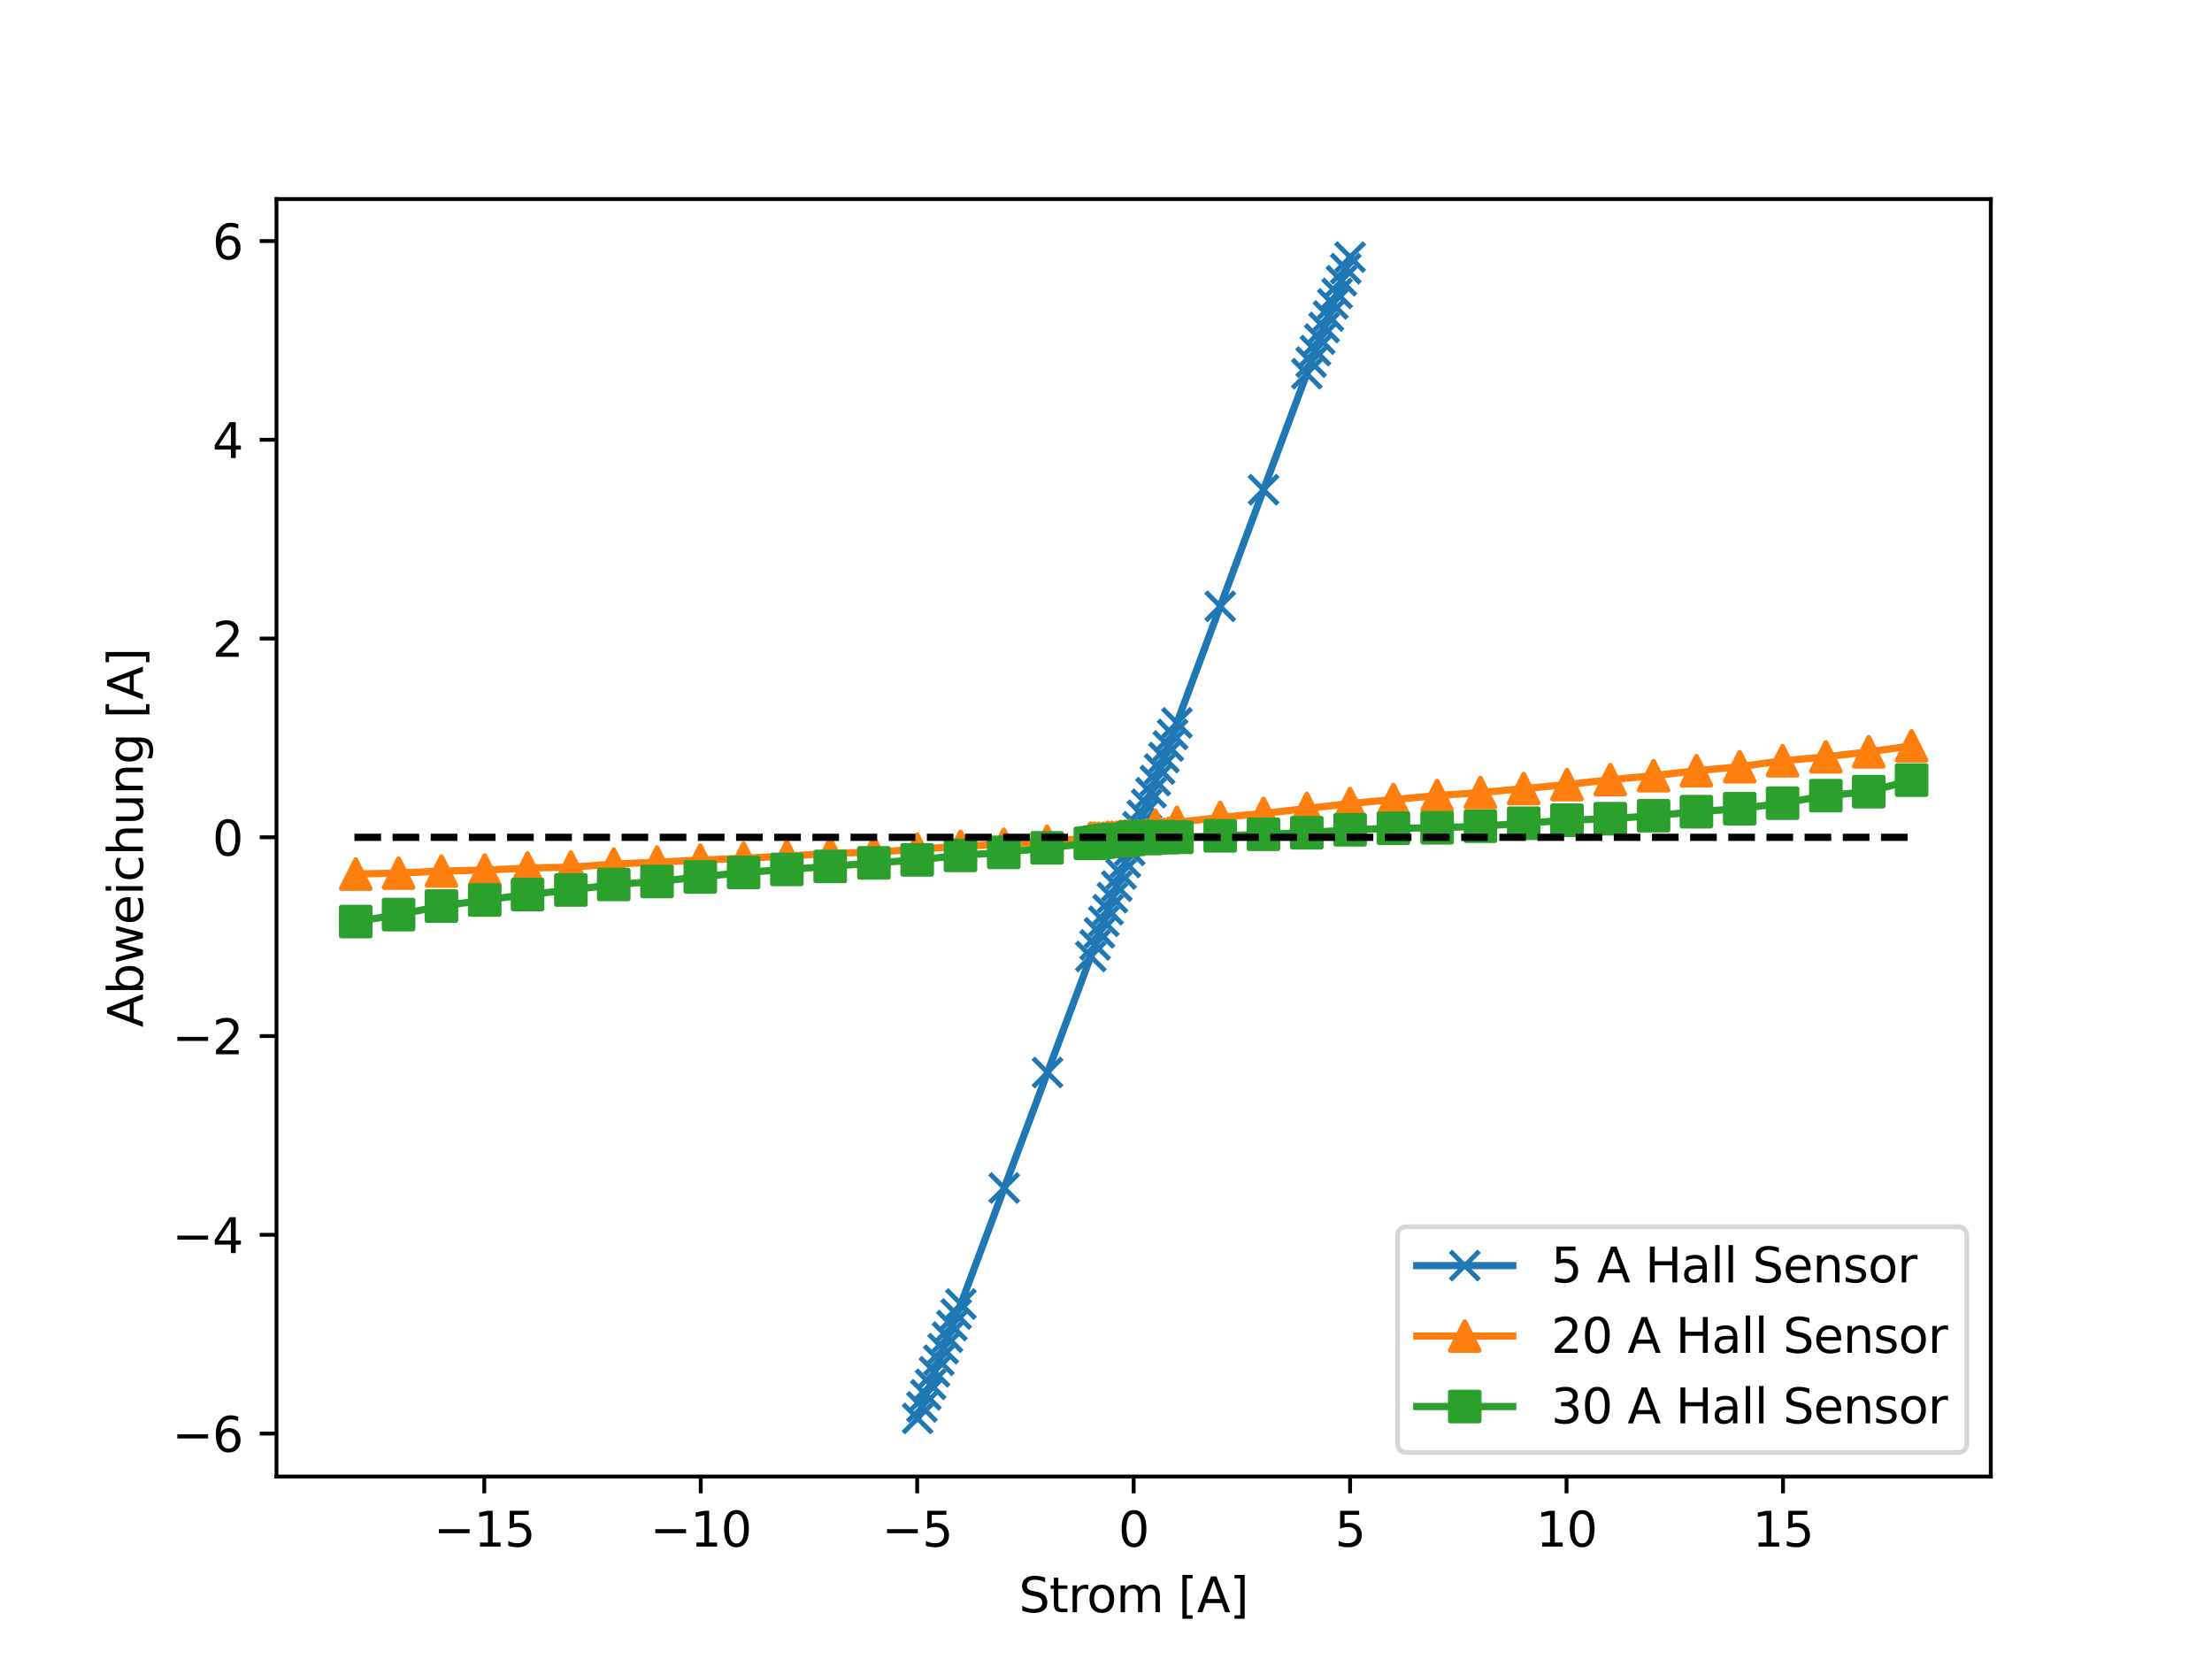 <?xml version="1.0" encoding="utf-8" standalone="no"?>
<!DOCTYPE svg PUBLIC "-//W3C//DTD SVG 1.1//EN"
  "http://www.w3.org/Graphics/SVG/1.1/DTD/svg11.dtd">
<svg xmlns:xlink="http://www.w3.org/1999/xlink" width="460.8pt" height="345.6pt" viewBox="0 0 460.8 345.6" xmlns="http://www.w3.org/2000/svg" version="1.1">
 <defs>
  <style type="text/css">*{stroke-linejoin: round; stroke-linecap: butt}</style>
 </defs>
 <g id="figure_1">
  <g id="patch_1">
   <path d="M 0 345.6 
L 460.8 345.6 
L 460.8 0 
L 0 0 
z
" style="fill: #ffffff"/>
  </g>
  <g id="axes_1">
   <g id="patch_2">
    <path d="M 57.6 307.584 
L 414.72 307.584 
L 414.72 41.472 
L 57.6 41.472 
z
" style="fill: #ffffff"/>
   </g>
   <g id="matplotlib.axis_1">
    <g id="xtick_1">
     <g id="line2d_1">
      <defs>
       <path id="me2281092fc" d="M 0 0 
L 0 3.5 
" style="stroke: #000000; stroke-width: 0.8"/>
      </defs>
      <g>
       <use xlink:href="#me2281092fc" x="100.887" y="307.584" style="stroke: #000000; stroke-width: 0.8"/>
      </g>
     </g>
     <g id="text_1">
      <!-- −15 -->
      <g transform="translate(90.335 322.182) scale(0.1 -0.1)">
       <defs>
        <path id="DejaVuSans-2212" d="M 678 2272 
L 4684 2272 
L 4684 1741 
L 678 1741 
L 678 2272 
z
" transform="scale(0.016)"/>
        <path id="DejaVuSans-31" d="M 794 531 
L 1825 531 
L 1825 4091 
L 703 3866 
L 703 4441 
L 1819 4666 
L 2450 4666 
L 2450 531 
L 3481 531 
L 3481 0 
L 794 0 
L 794 531 
z
" transform="scale(0.016)"/>
        <path id="DejaVuSans-35" d="M 691 4666 
L 3169 4666 
L 3169 4134 
L 1269 4134 
L 1269 2991 
Q 1406 3038 1543 3061 
Q 1681 3084 1819 3084 
Q 2600 3084 3056 2656 
Q 3513 2228 3513 1497 
Q 3513 744 3044 326 
Q 2575 -91 1722 -91 
Q 1428 -91 1123 -41 
Q 819 9 494 109 
L 494 744 
Q 775 591 1075 516 
Q 1375 441 1709 441 
Q 2250 441 2565 725 
Q 2881 1009 2881 1497 
Q 2881 1984 2565 2268 
Q 2250 2553 1709 2553 
Q 1456 2553 1204 2497 
Q 953 2441 691 2322 
L 691 4666 
z
" transform="scale(0.016)"/>
       </defs>
       <use xlink:href="#DejaVuSans-2212"/>
       <use xlink:href="#DejaVuSans-31" x="83.789"/>
       <use xlink:href="#DejaVuSans-35" x="147.412"/>
      </g>
     </g>
    </g>
    <g id="xtick_2">
     <g id="line2d_2">
      <g>
       <use xlink:href="#me2281092fc" x="145.978" y="307.584" style="stroke: #000000; stroke-width: 0.8"/>
      </g>
     </g>
     <g id="text_2">
      <!-- −10 -->
      <g transform="translate(135.426 322.182) scale(0.1 -0.1)">
       <defs>
        <path id="DejaVuSans-30" d="M 2034 4250 
Q 1547 4250 1301 3770 
Q 1056 3291 1056 2328 
Q 1056 1369 1301 889 
Q 1547 409 2034 409 
Q 2525 409 2770 889 
Q 3016 1369 3016 2328 
Q 3016 3291 2770 3770 
Q 2525 4250 2034 4250 
z
M 2034 4750 
Q 2819 4750 3233 4129 
Q 3647 3509 3647 2328 
Q 3647 1150 3233 529 
Q 2819 -91 2034 -91 
Q 1250 -91 836 529 
Q 422 1150 422 2328 
Q 422 3509 836 4129 
Q 1250 4750 2034 4750 
z
" transform="scale(0.016)"/>
       </defs>
       <use xlink:href="#DejaVuSans-2212"/>
       <use xlink:href="#DejaVuSans-31" x="83.789"/>
       <use xlink:href="#DejaVuSans-30" x="147.412"/>
      </g>
     </g>
    </g>
    <g id="xtick_3">
     <g id="line2d_3">
      <g>
       <use xlink:href="#me2281092fc" x="191.069" y="307.584" style="stroke: #000000; stroke-width: 0.8"/>
      </g>
     </g>
     <g id="text_3">
      <!-- −5 -->
      <g transform="translate(183.698 322.182) scale(0.1 -0.1)">
       <use xlink:href="#DejaVuSans-2212"/>
       <use xlink:href="#DejaVuSans-35" x="83.789"/>
      </g>
     </g>
    </g>
    <g id="xtick_4">
     <g id="line2d_4">
      <g>
       <use xlink:href="#me2281092fc" x="236.16" y="307.584" style="stroke: #000000; stroke-width: 0.8"/>
      </g>
     </g>
     <g id="text_4">
      <!-- 0 -->
      <g transform="translate(232.979 322.182) scale(0.1 -0.1)">
       <use xlink:href="#DejaVuSans-30"/>
      </g>
     </g>
    </g>
    <g id="xtick_5">
     <g id="line2d_5">
      <g>
       <use xlink:href="#me2281092fc" x="281.251" y="307.584" style="stroke: #000000; stroke-width: 0.8"/>
      </g>
     </g>
     <g id="text_5">
      <!-- 5 -->
      <g transform="translate(278.07 322.182) scale(0.1 -0.1)">
       <use xlink:href="#DejaVuSans-35"/>
      </g>
     </g>
    </g>
    <g id="xtick_6">
     <g id="line2d_6">
      <g>
       <use xlink:href="#me2281092fc" x="326.342" y="307.584" style="stroke: #000000; stroke-width: 0.8"/>
      </g>
     </g>
     <g id="text_6">
      <!-- 10 -->
      <g transform="translate(319.979 322.182) scale(0.1 -0.1)">
       <use xlink:href="#DejaVuSans-31"/>
       <use xlink:href="#DejaVuSans-30" x="63.623"/>
      </g>
     </g>
    </g>
    <g id="xtick_7">
     <g id="line2d_7">
      <g>
       <use xlink:href="#me2281092fc" x="371.433" y="307.584" style="stroke: #000000; stroke-width: 0.8"/>
      </g>
     </g>
     <g id="text_7">
      <!-- 15 -->
      <g transform="translate(365.07 322.182) scale(0.1 -0.1)">
       <use xlink:href="#DejaVuSans-31"/>
       <use xlink:href="#DejaVuSans-35" x="63.623"/>
      </g>
     </g>
    </g>
    <g id="text_8">
     <!-- Strom [A] -->
     <g transform="translate(212.242 335.861) scale(0.1 -0.1)">
      <defs>
       <path id="DejaVuSans-53" d="M 3425 4513 
L 3425 3897 
Q 3066 4069 2747 4153 
Q 2428 4238 2131 4238 
Q 1616 4238 1336 4038 
Q 1056 3838 1056 3469 
Q 1056 3159 1242 3001 
Q 1428 2844 1947 2747 
L 2328 2669 
Q 3034 2534 3370 2195 
Q 3706 1856 3706 1288 
Q 3706 609 3251 259 
Q 2797 -91 1919 -91 
Q 1588 -91 1214 -16 
Q 841 59 441 206 
L 441 856 
Q 825 641 1194 531 
Q 1563 422 1919 422 
Q 2459 422 2753 634 
Q 3047 847 3047 1241 
Q 3047 1584 2836 1778 
Q 2625 1972 2144 2069 
L 1759 2144 
Q 1053 2284 737 2584 
Q 422 2884 422 3419 
Q 422 4038 858 4394 
Q 1294 4750 2059 4750 
Q 2388 4750 2728 4690 
Q 3069 4631 3425 4513 
z
" transform="scale(0.016)"/>
       <path id="DejaVuSans-74" d="M 1172 4494 
L 1172 3500 
L 2356 3500 
L 2356 3053 
L 1172 3053 
L 1172 1153 
Q 1172 725 1289 603 
Q 1406 481 1766 481 
L 2356 481 
L 2356 0 
L 1766 0 
Q 1100 0 847 248 
Q 594 497 594 1153 
L 594 3053 
L 172 3053 
L 172 3500 
L 594 3500 
L 594 4494 
L 1172 4494 
z
" transform="scale(0.016)"/>
       <path id="DejaVuSans-72" d="M 2631 2963 
Q 2534 3019 2420 3045 
Q 2306 3072 2169 3072 
Q 1681 3072 1420 2755 
Q 1159 2438 1159 1844 
L 1159 0 
L 581 0 
L 581 3500 
L 1159 3500 
L 1159 2956 
Q 1341 3275 1631 3429 
Q 1922 3584 2338 3584 
Q 2397 3584 2469 3576 
Q 2541 3569 2628 3553 
L 2631 2963 
z
" transform="scale(0.016)"/>
       <path id="DejaVuSans-6f" d="M 1959 3097 
Q 1497 3097 1228 2736 
Q 959 2375 959 1747 
Q 959 1119 1226 758 
Q 1494 397 1959 397 
Q 2419 397 2687 759 
Q 2956 1122 2956 1747 
Q 2956 2369 2687 2733 
Q 2419 3097 1959 3097 
z
M 1959 3584 
Q 2709 3584 3137 3096 
Q 3566 2609 3566 1747 
Q 3566 888 3137 398 
Q 2709 -91 1959 -91 
Q 1206 -91 779 398 
Q 353 888 353 1747 
Q 353 2609 779 3096 
Q 1206 3584 1959 3584 
z
" transform="scale(0.016)"/>
       <path id="DejaVuSans-6d" d="M 3328 2828 
Q 3544 3216 3844 3400 
Q 4144 3584 4550 3584 
Q 5097 3584 5394 3201 
Q 5691 2819 5691 2113 
L 5691 0 
L 5113 0 
L 5113 2094 
Q 5113 2597 4934 2840 
Q 4756 3084 4391 3084 
Q 3944 3084 3684 2787 
Q 3425 2491 3425 1978 
L 3425 0 
L 2847 0 
L 2847 2094 
Q 2847 2600 2669 2842 
Q 2491 3084 2119 3084 
Q 1678 3084 1418 2786 
Q 1159 2488 1159 1978 
L 1159 0 
L 581 0 
L 581 3500 
L 1159 3500 
L 1159 2956 
Q 1356 3278 1631 3431 
Q 1906 3584 2284 3584 
Q 2666 3584 2933 3390 
Q 3200 3197 3328 2828 
z
" transform="scale(0.016)"/>
       <path id="DejaVuSans-20" transform="scale(0.016)"/>
       <path id="DejaVuSans-5b" d="M 550 4863 
L 1875 4863 
L 1875 4416 
L 1125 4416 
L 1125 -397 
L 1875 -397 
L 1875 -844 
L 550 -844 
L 550 4863 
z
" transform="scale(0.016)"/>
       <path id="DejaVuSans-41" d="M 2188 4044 
L 1331 1722 
L 3047 1722 
L 2188 4044 
z
M 1831 4666 
L 2547 4666 
L 4325 0 
L 3669 0 
L 3244 1197 
L 1141 1197 
L 716 0 
L 50 0 
L 1831 4666 
z
" transform="scale(0.016)"/>
       <path id="DejaVuSans-5d" d="M 1947 4863 
L 1947 -844 
L 622 -844 
L 622 -397 
L 1369 -397 
L 1369 4416 
L 622 4416 
L 622 4863 
L 1947 4863 
z
" transform="scale(0.016)"/>
      </defs>
      <use xlink:href="#DejaVuSans-53"/>
      <use xlink:href="#DejaVuSans-74" x="63.477"/>
      <use xlink:href="#DejaVuSans-72" x="102.686"/>
      <use xlink:href="#DejaVuSans-6f" x="141.549"/>
      <use xlink:href="#DejaVuSans-6d" x="202.73"/>
      <use xlink:href="#DejaVuSans-20" x="300.143"/>
      <use xlink:href="#DejaVuSans-5b" x="331.93"/>
      <use xlink:href="#DejaVuSans-41" x="370.943"/>
      <use xlink:href="#DejaVuSans-5d" x="439.352"/>
     </g>
    </g>
   </g>
   <g id="matplotlib.axis_2">
    <g id="ytick_1">
     <g id="line2d_8">
      <defs>
       <path id="mdfe37c7c34" d="M 0 0 
L -3.5 0 
" style="stroke: #000000; stroke-width: 0.8"/>
      </defs>
      <g>
       <use xlink:href="#mdfe37c7c34" x="57.6" y="298.638" style="stroke: #000000; stroke-width: 0.8"/>
      </g>
     </g>
     <g id="text_9">
      <!-- −6 -->
      <g transform="translate(35.858 302.437) scale(0.1 -0.1)">
       <defs>
        <path id="DejaVuSans-36" d="M 2113 2584 
Q 1688 2584 1439 2293 
Q 1191 2003 1191 1497 
Q 1191 994 1439 701 
Q 1688 409 2113 409 
Q 2538 409 2786 701 
Q 3034 994 3034 1497 
Q 3034 2003 2786 2293 
Q 2538 2584 2113 2584 
z
M 3366 4563 
L 3366 3988 
Q 3128 4100 2886 4159 
Q 2644 4219 2406 4219 
Q 1781 4219 1451 3797 
Q 1122 3375 1075 2522 
Q 1259 2794 1537 2939 
Q 1816 3084 2150 3084 
Q 2853 3084 3261 2657 
Q 3669 2231 3669 1497 
Q 3669 778 3244 343 
Q 2819 -91 2113 -91 
Q 1303 -91 875 529 
Q 447 1150 447 2328 
Q 447 3434 972 4092 
Q 1497 4750 2381 4750 
Q 2619 4750 2861 4703 
Q 3103 4656 3366 4563 
z
" transform="scale(0.016)"/>
       </defs>
       <use xlink:href="#DejaVuSans-2212"/>
       <use xlink:href="#DejaVuSans-36" x="83.789"/>
      </g>
     </g>
    </g>
    <g id="ytick_2">
     <g id="line2d_9">
      <g>
       <use xlink:href="#mdfe37c7c34" x="57.6" y="257.234" style="stroke: #000000; stroke-width: 0.8"/>
      </g>
     </g>
     <g id="text_10">
      <!-- −4 -->
      <g transform="translate(35.858 261.033) scale(0.1 -0.1)">
       <defs>
        <path id="DejaVuSans-34" d="M 2419 4116 
L 825 1625 
L 2419 1625 
L 2419 4116 
z
M 2253 4666 
L 3047 4666 
L 3047 1625 
L 3713 1625 
L 3713 1100 
L 3047 1100 
L 3047 0 
L 2419 0 
L 2419 1100 
L 313 1100 
L 313 1709 
L 2253 4666 
z
" transform="scale(0.016)"/>
       </defs>
       <use xlink:href="#DejaVuSans-2212"/>
       <use xlink:href="#DejaVuSans-34" x="83.789"/>
      </g>
     </g>
    </g>
    <g id="ytick_3">
     <g id="line2d_10">
      <g>
       <use xlink:href="#mdfe37c7c34" x="57.6" y="215.829" style="stroke: #000000; stroke-width: 0.8"/>
      </g>
     </g>
     <g id="text_11">
      <!-- −2 -->
      <g transform="translate(35.858 219.628) scale(0.1 -0.1)">
       <defs>
        <path id="DejaVuSans-32" d="M 1228 531 
L 3431 531 
L 3431 0 
L 469 0 
L 469 531 
Q 828 903 1448 1529 
Q 2069 2156 2228 2338 
Q 2531 2678 2651 2914 
Q 2772 3150 2772 3378 
Q 2772 3750 2511 3984 
Q 2250 4219 1831 4219 
Q 1534 4219 1204 4116 
Q 875 4013 500 3803 
L 500 4441 
Q 881 4594 1212 4672 
Q 1544 4750 1819 4750 
Q 2544 4750 2975 4387 
Q 3406 4025 3406 3419 
Q 3406 3131 3298 2873 
Q 3191 2616 2906 2266 
Q 2828 2175 2409 1742 
Q 1991 1309 1228 531 
z
" transform="scale(0.016)"/>
       </defs>
       <use xlink:href="#DejaVuSans-2212"/>
       <use xlink:href="#DejaVuSans-32" x="83.789"/>
      </g>
     </g>
    </g>
    <g id="ytick_4">
     <g id="line2d_11">
      <g>
       <use xlink:href="#mdfe37c7c34" x="57.6" y="174.424" style="stroke: #000000; stroke-width: 0.8"/>
      </g>
     </g>
     <g id="text_12">
      <!-- 0 -->
      <g transform="translate(44.237 178.224) scale(0.1 -0.1)">
       <use xlink:href="#DejaVuSans-30"/>
      </g>
     </g>
    </g>
    <g id="ytick_5">
     <g id="line2d_12">
      <g>
       <use xlink:href="#mdfe37c7c34" x="57.6" y="133.02" style="stroke: #000000; stroke-width: 0.8"/>
      </g>
     </g>
     <g id="text_13">
      <!-- 2 -->
      <g transform="translate(44.237 136.819) scale(0.1 -0.1)">
       <use xlink:href="#DejaVuSans-32"/>
      </g>
     </g>
    </g>
    <g id="ytick_6">
     <g id="line2d_13">
      <g>
       <use xlink:href="#mdfe37c7c34" x="57.6" y="91.615" style="stroke: #000000; stroke-width: 0.8"/>
      </g>
     </g>
     <g id="text_14">
      <!-- 4 -->
      <g transform="translate(44.237 95.415) scale(0.1 -0.1)">
       <use xlink:href="#DejaVuSans-34"/>
      </g>
     </g>
    </g>
    <g id="ytick_7">
     <g id="line2d_14">
      <g>
       <use xlink:href="#mdfe37c7c34" x="57.6" y="50.211" style="stroke: #000000; stroke-width: 0.8"/>
      </g>
     </g>
     <g id="text_15">
      <!-- 6 -->
      <g transform="translate(44.237 54.01) scale(0.1 -0.1)">
       <use xlink:href="#DejaVuSans-36"/>
      </g>
     </g>
    </g>
    <g id="text_16">
     <!-- Abweichung [A] -->
     <g transform="translate(29.778 214.018) rotate(-90) scale(0.1 -0.1)">
      <defs>
       <path id="DejaVuSans-62" d="M 3116 1747 
Q 3116 2381 2855 2742 
Q 2594 3103 2138 3103 
Q 1681 3103 1420 2742 
Q 1159 2381 1159 1747 
Q 1159 1113 1420 752 
Q 1681 391 2138 391 
Q 2594 391 2855 752 
Q 3116 1113 3116 1747 
z
M 1159 2969 
Q 1341 3281 1617 3432 
Q 1894 3584 2278 3584 
Q 2916 3584 3314 3078 
Q 3713 2572 3713 1747 
Q 3713 922 3314 415 
Q 2916 -91 2278 -91 
Q 1894 -91 1617 61 
Q 1341 213 1159 525 
L 1159 0 
L 581 0 
L 581 4863 
L 1159 4863 
L 1159 2969 
z
" transform="scale(0.016)"/>
       <path id="DejaVuSans-77" d="M 269 3500 
L 844 3500 
L 1563 769 
L 2278 3500 
L 2956 3500 
L 3675 769 
L 4391 3500 
L 4966 3500 
L 4050 0 
L 3372 0 
L 2619 2869 
L 1863 0 
L 1184 0 
L 269 3500 
z
" transform="scale(0.016)"/>
       <path id="DejaVuSans-65" d="M 3597 1894 
L 3597 1613 
L 953 1613 
Q 991 1019 1311 708 
Q 1631 397 2203 397 
Q 2534 397 2845 478 
Q 3156 559 3463 722 
L 3463 178 
Q 3153 47 2828 -22 
Q 2503 -91 2169 -91 
Q 1331 -91 842 396 
Q 353 884 353 1716 
Q 353 2575 817 3079 
Q 1281 3584 2069 3584 
Q 2775 3584 3186 3129 
Q 3597 2675 3597 1894 
z
M 3022 2063 
Q 3016 2534 2758 2815 
Q 2500 3097 2075 3097 
Q 1594 3097 1305 2825 
Q 1016 2553 972 2059 
L 3022 2063 
z
" transform="scale(0.016)"/>
       <path id="DejaVuSans-69" d="M 603 3500 
L 1178 3500 
L 1178 0 
L 603 0 
L 603 3500 
z
M 603 4863 
L 1178 4863 
L 1178 4134 
L 603 4134 
L 603 4863 
z
" transform="scale(0.016)"/>
       <path id="DejaVuSans-63" d="M 3122 3366 
L 3122 2828 
Q 2878 2963 2633 3030 
Q 2388 3097 2138 3097 
Q 1578 3097 1268 2742 
Q 959 2388 959 1747 
Q 959 1106 1268 751 
Q 1578 397 2138 397 
Q 2388 397 2633 464 
Q 2878 531 3122 666 
L 3122 134 
Q 2881 22 2623 -34 
Q 2366 -91 2075 -91 
Q 1284 -91 818 406 
Q 353 903 353 1747 
Q 353 2603 823 3093 
Q 1294 3584 2113 3584 
Q 2378 3584 2631 3529 
Q 2884 3475 3122 3366 
z
" transform="scale(0.016)"/>
       <path id="DejaVuSans-68" d="M 3513 2113 
L 3513 0 
L 2938 0 
L 2938 2094 
Q 2938 2591 2744 2837 
Q 2550 3084 2163 3084 
Q 1697 3084 1428 2787 
Q 1159 2491 1159 1978 
L 1159 0 
L 581 0 
L 581 4863 
L 1159 4863 
L 1159 2956 
Q 1366 3272 1645 3428 
Q 1925 3584 2291 3584 
Q 2894 3584 3203 3211 
Q 3513 2838 3513 2113 
z
" transform="scale(0.016)"/>
       <path id="DejaVuSans-75" d="M 544 1381 
L 544 3500 
L 1119 3500 
L 1119 1403 
Q 1119 906 1312 657 
Q 1506 409 1894 409 
Q 2359 409 2629 706 
Q 2900 1003 2900 1516 
L 2900 3500 
L 3475 3500 
L 3475 0 
L 2900 0 
L 2900 538 
Q 2691 219 2414 64 
Q 2138 -91 1772 -91 
Q 1169 -91 856 284 
Q 544 659 544 1381 
z
M 1991 3584 
L 1991 3584 
z
" transform="scale(0.016)"/>
       <path id="DejaVuSans-6e" d="M 3513 2113 
L 3513 0 
L 2938 0 
L 2938 2094 
Q 2938 2591 2744 2837 
Q 2550 3084 2163 3084 
Q 1697 3084 1428 2787 
Q 1159 2491 1159 1978 
L 1159 0 
L 581 0 
L 581 3500 
L 1159 3500 
L 1159 2956 
Q 1366 3272 1645 3428 
Q 1925 3584 2291 3584 
Q 2894 3584 3203 3211 
Q 3513 2838 3513 2113 
z
" transform="scale(0.016)"/>
       <path id="DejaVuSans-67" d="M 2906 1791 
Q 2906 2416 2648 2759 
Q 2391 3103 1925 3103 
Q 1463 3103 1205 2759 
Q 947 2416 947 1791 
Q 947 1169 1205 825 
Q 1463 481 1925 481 
Q 2391 481 2648 825 
Q 2906 1169 2906 1791 
z
M 3481 434 
Q 3481 -459 3084 -895 
Q 2688 -1331 1869 -1331 
Q 1566 -1331 1297 -1286 
Q 1028 -1241 775 -1147 
L 775 -588 
Q 1028 -725 1275 -790 
Q 1522 -856 1778 -856 
Q 2344 -856 2625 -561 
Q 2906 -266 2906 331 
L 2906 616 
Q 2728 306 2450 153 
Q 2172 0 1784 0 
Q 1141 0 747 490 
Q 353 981 353 1791 
Q 353 2603 747 3093 
Q 1141 3584 1784 3584 
Q 2172 3584 2450 3431 
Q 2728 3278 2906 2969 
L 2906 3500 
L 3481 3500 
L 3481 434 
z
" transform="scale(0.016)"/>
      </defs>
      <use xlink:href="#DejaVuSans-41"/>
      <use xlink:href="#DejaVuSans-62" x="68.408"/>
      <use xlink:href="#DejaVuSans-77" x="131.885"/>
      <use xlink:href="#DejaVuSans-65" x="213.672"/>
      <use xlink:href="#DejaVuSans-69" x="275.195"/>
      <use xlink:href="#DejaVuSans-63" x="302.979"/>
      <use xlink:href="#DejaVuSans-68" x="357.959"/>
      <use xlink:href="#DejaVuSans-75" x="421.338"/>
      <use xlink:href="#DejaVuSans-6e" x="484.717"/>
      <use xlink:href="#DejaVuSans-67" x="548.096"/>
      <use xlink:href="#DejaVuSans-20" x="611.572"/>
      <use xlink:href="#DejaVuSans-5b" x="643.359"/>
      <use xlink:href="#DejaVuSans-41" x="682.373"/>
      <use xlink:href="#DejaVuSans-5d" x="750.781"/>
     </g>
    </g>
   </g>
   <g id="line2d_15">
    <path d="M 191.159 295.488 
L 192.061 293.082 
L 192.873 290.581 
L 193.865 288.382 
L 194.676 285.769 
L 195.578 283.363 
L 196.48 280.957 
L 197.382 278.551 
L 198.284 276.145 
L 199.185 273.739 
L 200.177 271.652 
L 209.196 247.481 
L 218.214 223.422 
L 227.232 199.25 
L 228.134 196.844 
L 229.036 194.327 
L 229.937 191.921 
L 230.839 189.515 
L 231.741 186.997 
L 232.643 184.591 
L 233.545 182.073 
L 234.447 179.667 
L 235.348 177.149 
L 236.16 174.424 
L 237.062 172.242 
L 237.964 169.836 
L 238.865 167.542 
L 239.767 165.136 
L 240.669 162.619 
L 241.571 160.213 
L 242.473 157.807 
L 243.375 155.401 
L 244.276 152.995 
L 245.178 150.589 
L 254.196 126.306 
L 263.215 102.022 
L 272.233 77.851 
L 273.135 75.445 
L 274.036 73.039 
L 274.938 70.633 
L 275.84 68.227 
L 276.742 65.822 
L 277.644 63.304 
L 278.545 61.122 
L 279.447 58.492 
L 280.349 55.974 
L 281.251 53.568 
" clip-path="url(#p3413310db3)" style="fill: none; stroke: #1f77b4; stroke-width: 1.5; stroke-linecap: square"/>
    <defs>
     <path id="mcc982195f0" d="M -3 3 
L 3 -3 
M -3 -3 
L 3 3 
" style="stroke: #1f77b4"/>
    </defs>
    <g clip-path="url(#p3413310db3)">
     <use xlink:href="#mcc982195f0" x="191.159" y="295.488" style="fill: #1f77b4; stroke: #1f77b4"/>
     <use xlink:href="#mcc982195f0" x="192.061" y="293.082" style="fill: #1f77b4; stroke: #1f77b4"/>
     <use xlink:href="#mcc982195f0" x="192.873" y="290.581" style="fill: #1f77b4; stroke: #1f77b4"/>
     <use xlink:href="#mcc982195f0" x="193.865" y="288.382" style="fill: #1f77b4; stroke: #1f77b4"/>
     <use xlink:href="#mcc982195f0" x="194.676" y="285.769" style="fill: #1f77b4; stroke: #1f77b4"/>
     <use xlink:href="#mcc982195f0" x="195.578" y="283.363" style="fill: #1f77b4; stroke: #1f77b4"/>
     <use xlink:href="#mcc982195f0" x="196.48" y="280.957" style="fill: #1f77b4; stroke: #1f77b4"/>
     <use xlink:href="#mcc982195f0" x="197.382" y="278.551" style="fill: #1f77b4; stroke: #1f77b4"/>
     <use xlink:href="#mcc982195f0" x="198.284" y="276.145" style="fill: #1f77b4; stroke: #1f77b4"/>
     <use xlink:href="#mcc982195f0" x="199.185" y="273.739" style="fill: #1f77b4; stroke: #1f77b4"/>
     <use xlink:href="#mcc982195f0" x="200.177" y="271.652" style="fill: #1f77b4; stroke: #1f77b4"/>
     <use xlink:href="#mcc982195f0" x="209.196" y="247.481" style="fill: #1f77b4; stroke: #1f77b4"/>
     <use xlink:href="#mcc982195f0" x="218.214" y="223.422" style="fill: #1f77b4; stroke: #1f77b4"/>
     <use xlink:href="#mcc982195f0" x="227.232" y="199.25" style="fill: #1f77b4; stroke: #1f77b4"/>
     <use xlink:href="#mcc982195f0" x="228.134" y="196.844" style="fill: #1f77b4; stroke: #1f77b4"/>
     <use xlink:href="#mcc982195f0" x="229.036" y="194.327" style="fill: #1f77b4; stroke: #1f77b4"/>
     <use xlink:href="#mcc982195f0" x="229.937" y="191.921" style="fill: #1f77b4; stroke: #1f77b4"/>
     <use xlink:href="#mcc982195f0" x="230.839" y="189.515" style="fill: #1f77b4; stroke: #1f77b4"/>
     <use xlink:href="#mcc982195f0" x="231.741" y="186.997" style="fill: #1f77b4; stroke: #1f77b4"/>
     <use xlink:href="#mcc982195f0" x="232.643" y="184.591" style="fill: #1f77b4; stroke: #1f77b4"/>
     <use xlink:href="#mcc982195f0" x="233.545" y="182.073" style="fill: #1f77b4; stroke: #1f77b4"/>
     <use xlink:href="#mcc982195f0" x="234.447" y="179.667" style="fill: #1f77b4; stroke: #1f77b4"/>
     <use xlink:href="#mcc982195f0" x="235.348" y="177.149" style="fill: #1f77b4; stroke: #1f77b4"/>
     <use xlink:href="#mcc982195f0" x="236.16" y="174.424" style="fill: #1f77b4; stroke: #1f77b4"/>
     <use xlink:href="#mcc982195f0" x="237.062" y="172.242" style="fill: #1f77b4; stroke: #1f77b4"/>
     <use xlink:href="#mcc982195f0" x="237.964" y="169.836" style="fill: #1f77b4; stroke: #1f77b4"/>
     <use xlink:href="#mcc982195f0" x="238.865" y="167.542" style="fill: #1f77b4; stroke: #1f77b4"/>
     <use xlink:href="#mcc982195f0" x="239.767" y="165.136" style="fill: #1f77b4; stroke: #1f77b4"/>
     <use xlink:href="#mcc982195f0" x="240.669" y="162.619" style="fill: #1f77b4; stroke: #1f77b4"/>
     <use xlink:href="#mcc982195f0" x="241.571" y="160.213" style="fill: #1f77b4; stroke: #1f77b4"/>
     <use xlink:href="#mcc982195f0" x="242.473" y="157.807" style="fill: #1f77b4; stroke: #1f77b4"/>
     <use xlink:href="#mcc982195f0" x="243.375" y="155.401" style="fill: #1f77b4; stroke: #1f77b4"/>
     <use xlink:href="#mcc982195f0" x="244.276" y="152.995" style="fill: #1f77b4; stroke: #1f77b4"/>
     <use xlink:href="#mcc982195f0" x="245.178" y="150.589" style="fill: #1f77b4; stroke: #1f77b4"/>
     <use xlink:href="#mcc982195f0" x="254.196" y="126.306" style="fill: #1f77b4; stroke: #1f77b4"/>
     <use xlink:href="#mcc982195f0" x="263.215" y="102.022" style="fill: #1f77b4; stroke: #1f77b4"/>
     <use xlink:href="#mcc982195f0" x="272.233" y="77.851" style="fill: #1f77b4; stroke: #1f77b4"/>
     <use xlink:href="#mcc982195f0" x="273.135" y="75.445" style="fill: #1f77b4; stroke: #1f77b4"/>
     <use xlink:href="#mcc982195f0" x="274.036" y="73.039" style="fill: #1f77b4; stroke: #1f77b4"/>
     <use xlink:href="#mcc982195f0" x="274.938" y="70.633" style="fill: #1f77b4; stroke: #1f77b4"/>
     <use xlink:href="#mcc982195f0" x="275.84" y="68.227" style="fill: #1f77b4; stroke: #1f77b4"/>
     <use xlink:href="#mcc982195f0" x="276.742" y="65.822" style="fill: #1f77b4; stroke: #1f77b4"/>
     <use xlink:href="#mcc982195f0" x="277.644" y="63.304" style="fill: #1f77b4; stroke: #1f77b4"/>
     <use xlink:href="#mcc982195f0" x="278.545" y="61.122" style="fill: #1f77b4; stroke: #1f77b4"/>
     <use xlink:href="#mcc982195f0" x="279.447" y="58.492" style="fill: #1f77b4; stroke: #1f77b4"/>
     <use xlink:href="#mcc982195f0" x="280.349" y="55.974" style="fill: #1f77b4; stroke: #1f77b4"/>
     <use xlink:href="#mcc982195f0" x="281.251" y="53.568" style="fill: #1f77b4; stroke: #1f77b4"/>
    </g>
   </g>
   <g id="line2d_16">
    <path d="M 74.103 182.084 
L 83.031 181.877 
L 91.959 181.463 
L 100.977 181.256 
L 109.905 180.842 
L 118.924 180.635 
L 127.852 180.014 
L 136.87 179.6 
L 145.888 179.186 
L 154.906 178.772 
L 163.924 178.358 
L 172.943 177.737 
L 182.051 177.53 
L 191.069 176.909 
L 200.087 176.288 
L 209.105 175.874 
L 218.124 175.253 
L 227.142 174.632 
L 228.044 174.632 
L 228.945 174.632 
L 229.847 174.632 
L 230.749 174.424 
L 231.651 174.424 
L 232.553 174.424 
L 233.455 174.217 
L 234.356 174.217 
L 235.258 174.01 
L 236.16 174.424 
L 237.062 174.217 
L 237.964 174.217 
L 238.865 174.01 
L 239.767 174.01 
L 240.669 171.94 
L 241.571 173.803 
L 242.473 173.803 
L 243.375 173.596 
L 244.276 173.596 
L 245.178 171.319 
L 254.196 170.284 
L 263.215 169.456 
L 272.233 168.421 
L 281.251 167.386 
L 290.269 166.558 
L 299.377 165.73 
L 308.396 165.108 
L 317.414 164.28 
L 326.432 163.452 
L 335.45 162.417 
L 344.468 161.589 
L 353.396 160.554 
L 362.415 159.726 
L 371.343 158.484 
L 380.361 157.656 
L 389.289 156.621 
L 398.217 155.378 
" clip-path="url(#p3413310db3)" style="fill: none; stroke: #ff7f0e; stroke-width: 1.5; stroke-linecap: square"/>
    <defs>
     <path id="m29b871e365" d="M 0 -3 
L -3 3 
L 3 3 
z
" style="stroke: #ff7f0e; stroke-linejoin: miter"/>
    </defs>
    <g clip-path="url(#p3413310db3)">
     <use xlink:href="#m29b871e365" x="74.103" y="182.084" style="fill: #ff7f0e; stroke: #ff7f0e; stroke-linejoin: miter"/>
     <use xlink:href="#m29b871e365" x="83.031" y="181.877" style="fill: #ff7f0e; stroke: #ff7f0e; stroke-linejoin: miter"/>
     <use xlink:href="#m29b871e365" x="91.959" y="181.463" style="fill: #ff7f0e; stroke: #ff7f0e; stroke-linejoin: miter"/>
     <use xlink:href="#m29b871e365" x="100.977" y="181.256" style="fill: #ff7f0e; stroke: #ff7f0e; stroke-linejoin: miter"/>
     <use xlink:href="#m29b871e365" x="109.905" y="180.842" style="fill: #ff7f0e; stroke: #ff7f0e; stroke-linejoin: miter"/>
     <use xlink:href="#m29b871e365" x="118.924" y="180.635" style="fill: #ff7f0e; stroke: #ff7f0e; stroke-linejoin: miter"/>
     <use xlink:href="#m29b871e365" x="127.852" y="180.014" style="fill: #ff7f0e; stroke: #ff7f0e; stroke-linejoin: miter"/>
     <use xlink:href="#m29b871e365" x="136.87" y="179.6" style="fill: #ff7f0e; stroke: #ff7f0e; stroke-linejoin: miter"/>
     <use xlink:href="#m29b871e365" x="145.888" y="179.186" style="fill: #ff7f0e; stroke: #ff7f0e; stroke-linejoin: miter"/>
     <use xlink:href="#m29b871e365" x="154.906" y="178.772" style="fill: #ff7f0e; stroke: #ff7f0e; stroke-linejoin: miter"/>
     <use xlink:href="#m29b871e365" x="163.924" y="178.358" style="fill: #ff7f0e; stroke: #ff7f0e; stroke-linejoin: miter"/>
     <use xlink:href="#m29b871e365" x="172.943" y="177.737" style="fill: #ff7f0e; stroke: #ff7f0e; stroke-linejoin: miter"/>
     <use xlink:href="#m29b871e365" x="182.051" y="177.53" style="fill: #ff7f0e; stroke: #ff7f0e; stroke-linejoin: miter"/>
     <use xlink:href="#m29b871e365" x="191.069" y="176.909" style="fill: #ff7f0e; stroke: #ff7f0e; stroke-linejoin: miter"/>
     <use xlink:href="#m29b871e365" x="200.087" y="176.288" style="fill: #ff7f0e; stroke: #ff7f0e; stroke-linejoin: miter"/>
     <use xlink:href="#m29b871e365" x="209.105" y="175.874" style="fill: #ff7f0e; stroke: #ff7f0e; stroke-linejoin: miter"/>
     <use xlink:href="#m29b871e365" x="218.124" y="175.253" style="fill: #ff7f0e; stroke: #ff7f0e; stroke-linejoin: miter"/>
     <use xlink:href="#m29b871e365" x="227.142" y="174.632" style="fill: #ff7f0e; stroke: #ff7f0e; stroke-linejoin: miter"/>
     <use xlink:href="#m29b871e365" x="228.044" y="174.632" style="fill: #ff7f0e; stroke: #ff7f0e; stroke-linejoin: miter"/>
     <use xlink:href="#m29b871e365" x="228.945" y="174.632" style="fill: #ff7f0e; stroke: #ff7f0e; stroke-linejoin: miter"/>
     <use xlink:href="#m29b871e365" x="229.847" y="174.632" style="fill: #ff7f0e; stroke: #ff7f0e; stroke-linejoin: miter"/>
     <use xlink:href="#m29b871e365" x="230.749" y="174.424" style="fill: #ff7f0e; stroke: #ff7f0e; stroke-linejoin: miter"/>
     <use xlink:href="#m29b871e365" x="231.651" y="174.424" style="fill: #ff7f0e; stroke: #ff7f0e; stroke-linejoin: miter"/>
     <use xlink:href="#m29b871e365" x="232.553" y="174.424" style="fill: #ff7f0e; stroke: #ff7f0e; stroke-linejoin: miter"/>
     <use xlink:href="#m29b871e365" x="233.455" y="174.217" style="fill: #ff7f0e; stroke: #ff7f0e; stroke-linejoin: miter"/>
     <use xlink:href="#m29b871e365" x="234.356" y="174.217" style="fill: #ff7f0e; stroke: #ff7f0e; stroke-linejoin: miter"/>
     <use xlink:href="#m29b871e365" x="235.258" y="174.01" style="fill: #ff7f0e; stroke: #ff7f0e; stroke-linejoin: miter"/>
     <use xlink:href="#m29b871e365" x="236.16" y="174.424" style="fill: #ff7f0e; stroke: #ff7f0e; stroke-linejoin: miter"/>
     <use xlink:href="#m29b871e365" x="237.062" y="174.217" style="fill: #ff7f0e; stroke: #ff7f0e; stroke-linejoin: miter"/>
     <use xlink:href="#m29b871e365" x="237.964" y="174.217" style="fill: #ff7f0e; stroke: #ff7f0e; stroke-linejoin: miter"/>
     <use xlink:href="#m29b871e365" x="238.865" y="174.01" style="fill: #ff7f0e; stroke: #ff7f0e; stroke-linejoin: miter"/>
     <use xlink:href="#m29b871e365" x="239.767" y="174.01" style="fill: #ff7f0e; stroke: #ff7f0e; stroke-linejoin: miter"/>
     <use xlink:href="#m29b871e365" x="240.669" y="171.94" style="fill: #ff7f0e; stroke: #ff7f0e; stroke-linejoin: miter"/>
     <use xlink:href="#m29b871e365" x="241.571" y="173.803" style="fill: #ff7f0e; stroke: #ff7f0e; stroke-linejoin: miter"/>
     <use xlink:href="#m29b871e365" x="242.473" y="173.803" style="fill: #ff7f0e; stroke: #ff7f0e; stroke-linejoin: miter"/>
     <use xlink:href="#m29b871e365" x="243.375" y="173.596" style="fill: #ff7f0e; stroke: #ff7f0e; stroke-linejoin: miter"/>
     <use xlink:href="#m29b871e365" x="244.276" y="173.596" style="fill: #ff7f0e; stroke: #ff7f0e; stroke-linejoin: miter"/>
     <use xlink:href="#m29b871e365" x="245.178" y="171.319" style="fill: #ff7f0e; stroke: #ff7f0e; stroke-linejoin: miter"/>
     <use xlink:href="#m29b871e365" x="254.196" y="170.284" style="fill: #ff7f0e; stroke: #ff7f0e; stroke-linejoin: miter"/>
     <use xlink:href="#m29b871e365" x="263.215" y="169.456" style="fill: #ff7f0e; stroke: #ff7f0e; stroke-linejoin: miter"/>
     <use xlink:href="#m29b871e365" x="272.233" y="168.421" style="fill: #ff7f0e; stroke: #ff7f0e; stroke-linejoin: miter"/>
     <use xlink:href="#m29b871e365" x="281.251" y="167.386" style="fill: #ff7f0e; stroke: #ff7f0e; stroke-linejoin: miter"/>
     <use xlink:href="#m29b871e365" x="290.269" y="166.558" style="fill: #ff7f0e; stroke: #ff7f0e; stroke-linejoin: miter"/>
     <use xlink:href="#m29b871e365" x="299.377" y="165.73" style="fill: #ff7f0e; stroke: #ff7f0e; stroke-linejoin: miter"/>
     <use xlink:href="#m29b871e365" x="308.396" y="165.108" style="fill: #ff7f0e; stroke: #ff7f0e; stroke-linejoin: miter"/>
     <use xlink:href="#m29b871e365" x="317.414" y="164.28" style="fill: #ff7f0e; stroke: #ff7f0e; stroke-linejoin: miter"/>
     <use xlink:href="#m29b871e365" x="326.432" y="163.452" style="fill: #ff7f0e; stroke: #ff7f0e; stroke-linejoin: miter"/>
     <use xlink:href="#m29b871e365" x="335.45" y="162.417" style="fill: #ff7f0e; stroke: #ff7f0e; stroke-linejoin: miter"/>
     <use xlink:href="#m29b871e365" x="344.468" y="161.589" style="fill: #ff7f0e; stroke: #ff7f0e; stroke-linejoin: miter"/>
     <use xlink:href="#m29b871e365" x="353.396" y="160.554" style="fill: #ff7f0e; stroke: #ff7f0e; stroke-linejoin: miter"/>
     <use xlink:href="#m29b871e365" x="362.415" y="159.726" style="fill: #ff7f0e; stroke: #ff7f0e; stroke-linejoin: miter"/>
     <use xlink:href="#m29b871e365" x="371.343" y="158.484" style="fill: #ff7f0e; stroke: #ff7f0e; stroke-linejoin: miter"/>
     <use xlink:href="#m29b871e365" x="380.361" y="157.656" style="fill: #ff7f0e; stroke: #ff7f0e; stroke-linejoin: miter"/>
     <use xlink:href="#m29b871e365" x="389.289" y="156.621" style="fill: #ff7f0e; stroke: #ff7f0e; stroke-linejoin: miter"/>
     <use xlink:href="#m29b871e365" x="398.217" y="155.378" style="fill: #ff7f0e; stroke: #ff7f0e; stroke-linejoin: miter"/>
    </g>
   </g>
   <g id="line2d_17">
    <path d="M 74.103 191.984 
L 83.031 190.522 
L 91.959 188.747 
L 100.977 187.492 
L 109.905 186.344 
L 118.924 185.403 
L 127.852 184.255 
L 136.87 183.628 
L 145.888 182.687 
L 154.906 181.746 
L 163.924 181.118 
L 172.943 180.491 
L 182.051 179.757 
L 191.069 179.13 
L 200.087 178.189 
L 209.105 177.561 
L 218.124 176.62 
L 227.142 175.679 
L 228.044 175.554 
L 228.945 175.428 
L 229.847 175.303 
L 230.749 175.177 
L 231.651 175.052 
L 232.553 174.926 
L 233.455 175.115 
L 234.356 174.989 
L 235.258 174.864 
L 236.16 174.424 
L 237.062 174.299 
L 237.964 174.487 
L 238.865 174.675 
L 239.767 174.55 
L 240.669 174.424 
L 241.571 174.299 
L 242.473 174.487 
L 243.375 174.362 
L 244.186 174.343 
L 245.178 174.424 
L 254.196 174.111 
L 263.215 173.797 
L 272.233 173.483 
L 281.251 172.856 
L 290.269 172.542 
L 299.377 172.436 
L 308.396 172.122 
L 317.414 171.495 
L 326.432 170.867 
L 335.45 170.554 
L 344.468 169.926 
L 353.396 169.092 
L 362.415 168.465 
L 371.343 167.317 
L 380.361 165.748 
L 389.289 164.914 
L 398.217 162.511 
" clip-path="url(#p3413310db3)" style="fill: none; stroke: #2ca02c; stroke-width: 1.5; stroke-linecap: square"/>
    <defs>
     <path id="m48c895d973" d="M -3 3 
L 3 3 
L 3 -3 
L -3 -3 
z
" style="stroke: #2ca02c; stroke-linejoin: miter"/>
    </defs>
    <g clip-path="url(#p3413310db3)">
     <use xlink:href="#m48c895d973" x="74.103" y="191.984" style="fill: #2ca02c; stroke: #2ca02c; stroke-linejoin: miter"/>
     <use xlink:href="#m48c895d973" x="83.031" y="190.522" style="fill: #2ca02c; stroke: #2ca02c; stroke-linejoin: miter"/>
     <use xlink:href="#m48c895d973" x="91.959" y="188.747" style="fill: #2ca02c; stroke: #2ca02c; stroke-linejoin: miter"/>
     <use xlink:href="#m48c895d973" x="100.977" y="187.492" style="fill: #2ca02c; stroke: #2ca02c; stroke-linejoin: miter"/>
     <use xlink:href="#m48c895d973" x="109.905" y="186.344" style="fill: #2ca02c; stroke: #2ca02c; stroke-linejoin: miter"/>
     <use xlink:href="#m48c895d973" x="118.924" y="185.403" style="fill: #2ca02c; stroke: #2ca02c; stroke-linejoin: miter"/>
     <use xlink:href="#m48c895d973" x="127.852" y="184.255" style="fill: #2ca02c; stroke: #2ca02c; stroke-linejoin: miter"/>
     <use xlink:href="#m48c895d973" x="136.87" y="183.628" style="fill: #2ca02c; stroke: #2ca02c; stroke-linejoin: miter"/>
     <use xlink:href="#m48c895d973" x="145.888" y="182.687" style="fill: #2ca02c; stroke: #2ca02c; stroke-linejoin: miter"/>
     <use xlink:href="#m48c895d973" x="154.906" y="181.746" style="fill: #2ca02c; stroke: #2ca02c; stroke-linejoin: miter"/>
     <use xlink:href="#m48c895d973" x="163.924" y="181.118" style="fill: #2ca02c; stroke: #2ca02c; stroke-linejoin: miter"/>
     <use xlink:href="#m48c895d973" x="172.943" y="180.491" style="fill: #2ca02c; stroke: #2ca02c; stroke-linejoin: miter"/>
     <use xlink:href="#m48c895d973" x="182.051" y="179.757" style="fill: #2ca02c; stroke: #2ca02c; stroke-linejoin: miter"/>
     <use xlink:href="#m48c895d973" x="191.069" y="179.13" style="fill: #2ca02c; stroke: #2ca02c; stroke-linejoin: miter"/>
     <use xlink:href="#m48c895d973" x="200.087" y="178.189" style="fill: #2ca02c; stroke: #2ca02c; stroke-linejoin: miter"/>
     <use xlink:href="#m48c895d973" x="209.105" y="177.561" style="fill: #2ca02c; stroke: #2ca02c; stroke-linejoin: miter"/>
     <use xlink:href="#m48c895d973" x="218.124" y="176.62" style="fill: #2ca02c; stroke: #2ca02c; stroke-linejoin: miter"/>
     <use xlink:href="#m48c895d973" x="227.142" y="175.679" style="fill: #2ca02c; stroke: #2ca02c; stroke-linejoin: miter"/>
     <use xlink:href="#m48c895d973" x="228.044" y="175.554" style="fill: #2ca02c; stroke: #2ca02c; stroke-linejoin: miter"/>
     <use xlink:href="#m48c895d973" x="228.945" y="175.428" style="fill: #2ca02c; stroke: #2ca02c; stroke-linejoin: miter"/>
     <use xlink:href="#m48c895d973" x="229.847" y="175.303" style="fill: #2ca02c; stroke: #2ca02c; stroke-linejoin: miter"/>
     <use xlink:href="#m48c895d973" x="230.749" y="175.177" style="fill: #2ca02c; stroke: #2ca02c; stroke-linejoin: miter"/>
     <use xlink:href="#m48c895d973" x="231.651" y="175.052" style="fill: #2ca02c; stroke: #2ca02c; stroke-linejoin: miter"/>
     <use xlink:href="#m48c895d973" x="232.553" y="174.926" style="fill: #2ca02c; stroke: #2ca02c; stroke-linejoin: miter"/>
     <use xlink:href="#m48c895d973" x="233.455" y="175.115" style="fill: #2ca02c; stroke: #2ca02c; stroke-linejoin: miter"/>
     <use xlink:href="#m48c895d973" x="234.356" y="174.989" style="fill: #2ca02c; stroke: #2ca02c; stroke-linejoin: miter"/>
     <use xlink:href="#m48c895d973" x="235.258" y="174.864" style="fill: #2ca02c; stroke: #2ca02c; stroke-linejoin: miter"/>
     <use xlink:href="#m48c895d973" x="236.16" y="174.424" style="fill: #2ca02c; stroke: #2ca02c; stroke-linejoin: miter"/>
     <use xlink:href="#m48c895d973" x="237.062" y="174.299" style="fill: #2ca02c; stroke: #2ca02c; stroke-linejoin: miter"/>
     <use xlink:href="#m48c895d973" x="237.964" y="174.487" style="fill: #2ca02c; stroke: #2ca02c; stroke-linejoin: miter"/>
     <use xlink:href="#m48c895d973" x="238.865" y="174.675" style="fill: #2ca02c; stroke: #2ca02c; stroke-linejoin: miter"/>
     <use xlink:href="#m48c895d973" x="239.767" y="174.55" style="fill: #2ca02c; stroke: #2ca02c; stroke-linejoin: miter"/>
     <use xlink:href="#m48c895d973" x="240.669" y="174.424" style="fill: #2ca02c; stroke: #2ca02c; stroke-linejoin: miter"/>
     <use xlink:href="#m48c895d973" x="241.571" y="174.299" style="fill: #2ca02c; stroke: #2ca02c; stroke-linejoin: miter"/>
     <use xlink:href="#m48c895d973" x="242.473" y="174.487" style="fill: #2ca02c; stroke: #2ca02c; stroke-linejoin: miter"/>
     <use xlink:href="#m48c895d973" x="243.375" y="174.362" style="fill: #2ca02c; stroke: #2ca02c; stroke-linejoin: miter"/>
     <use xlink:href="#m48c895d973" x="244.186" y="174.343" style="fill: #2ca02c; stroke: #2ca02c; stroke-linejoin: miter"/>
     <use xlink:href="#m48c895d973" x="245.178" y="174.424" style="fill: #2ca02c; stroke: #2ca02c; stroke-linejoin: miter"/>
     <use xlink:href="#m48c895d973" x="254.196" y="174.111" style="fill: #2ca02c; stroke: #2ca02c; stroke-linejoin: miter"/>
     <use xlink:href="#m48c895d973" x="263.215" y="173.797" style="fill: #2ca02c; stroke: #2ca02c; stroke-linejoin: miter"/>
     <use xlink:href="#m48c895d973" x="272.233" y="173.483" style="fill: #2ca02c; stroke: #2ca02c; stroke-linejoin: miter"/>
     <use xlink:href="#m48c895d973" x="281.251" y="172.856" style="fill: #2ca02c; stroke: #2ca02c; stroke-linejoin: miter"/>
     <use xlink:href="#m48c895d973" x="290.269" y="172.542" style="fill: #2ca02c; stroke: #2ca02c; stroke-linejoin: miter"/>
     <use xlink:href="#m48c895d973" x="299.377" y="172.436" style="fill: #2ca02c; stroke: #2ca02c; stroke-linejoin: miter"/>
     <use xlink:href="#m48c895d973" x="308.396" y="172.122" style="fill: #2ca02c; stroke: #2ca02c; stroke-linejoin: miter"/>
     <use xlink:href="#m48c895d973" x="317.414" y="171.495" style="fill: #2ca02c; stroke: #2ca02c; stroke-linejoin: miter"/>
     <use xlink:href="#m48c895d973" x="326.432" y="170.867" style="fill: #2ca02c; stroke: #2ca02c; stroke-linejoin: miter"/>
     <use xlink:href="#m48c895d973" x="335.45" y="170.554" style="fill: #2ca02c; stroke: #2ca02c; stroke-linejoin: miter"/>
     <use xlink:href="#m48c895d973" x="344.468" y="169.926" style="fill: #2ca02c; stroke: #2ca02c; stroke-linejoin: miter"/>
     <use xlink:href="#m48c895d973" x="353.396" y="169.092" style="fill: #2ca02c; stroke: #2ca02c; stroke-linejoin: miter"/>
     <use xlink:href="#m48c895d973" x="362.415" y="168.465" style="fill: #2ca02c; stroke: #2ca02c; stroke-linejoin: miter"/>
     <use xlink:href="#m48c895d973" x="371.343" y="167.317" style="fill: #2ca02c; stroke: #2ca02c; stroke-linejoin: miter"/>
     <use xlink:href="#m48c895d973" x="380.361" y="165.748" style="fill: #2ca02c; stroke: #2ca02c; stroke-linejoin: miter"/>
     <use xlink:href="#m48c895d973" x="389.289" y="164.914" style="fill: #2ca02c; stroke: #2ca02c; stroke-linejoin: miter"/>
     <use xlink:href="#m48c895d973" x="398.217" y="162.511" style="fill: #2ca02c; stroke: #2ca02c; stroke-linejoin: miter"/>
    </g>
   </g>
   <g id="line2d_18">
    <path d="M 73.833 174.424 
L 398.487 174.424 
" clip-path="url(#p3413310db3)" style="fill: none; stroke-dasharray: 5.55,2.4; stroke-dashoffset: 0; stroke: #000000; stroke-width: 1.5"/>
   </g>
   <g id="patch_3">
    <path d="M 57.6 307.584 
L 57.6 41.472 
" style="fill: none; stroke: #000000; stroke-width: 0.8; stroke-linejoin: miter; stroke-linecap: square"/>
   </g>
   <g id="patch_4">
    <path d="M 414.72 307.584 
L 414.72 41.472 
" style="fill: none; stroke: #000000; stroke-width: 0.8; stroke-linejoin: miter; stroke-linecap: square"/>
   </g>
   <g id="patch_5">
    <path d="M 57.6 307.584 
L 414.72 307.584 
" style="fill: none; stroke: #000000; stroke-width: 0.8; stroke-linejoin: miter; stroke-linecap: square"/>
   </g>
   <g id="patch_6">
    <path d="M 57.6 41.472 
L 414.72 41.472 
" style="fill: none; stroke: #000000; stroke-width: 0.8; stroke-linejoin: miter; stroke-linecap: square"/>
   </g>
   <g id="legend_1">
    <g id="patch_7">
     <path d="M 293.137 302.584 
L 407.72 302.584 
Q 409.72 302.584 409.72 300.584 
L 409.72 257.55 
Q 409.72 255.55 407.72 255.55 
L 293.137 255.55 
Q 291.137 255.55 291.137 257.55 
L 291.137 300.584 
Q 291.137 302.584 293.137 302.584 
z
" style="fill: #ffffff; opacity: 0.8; stroke: #cccccc; stroke-linejoin: miter"/>
    </g>
    <g id="line2d_19">
     <path d="M 295.137 263.648 
L 305.137 263.648 
L 315.137 263.648 
" style="fill: none; stroke: #1f77b4; stroke-width: 1.5; stroke-linecap: square"/>
     <g>
      <use xlink:href="#mcc982195f0" x="305.137" y="263.648" style="fill: #1f77b4; stroke: #1f77b4"/>
     </g>
    </g>
    <g id="text_17">
     <!-- 5 A Hall Sensor -->
     <g transform="translate(323.137 267.148) scale(0.1 -0.1)">
      <defs>
       <path id="DejaVuSans-48" d="M 628 4666 
L 1259 4666 
L 1259 2753 
L 3553 2753 
L 3553 4666 
L 4184 4666 
L 4184 0 
L 3553 0 
L 3553 2222 
L 1259 2222 
L 1259 0 
L 628 0 
L 628 4666 
z
" transform="scale(0.016)"/>
       <path id="DejaVuSans-61" d="M 2194 1759 
Q 1497 1759 1228 1600 
Q 959 1441 959 1056 
Q 959 750 1161 570 
Q 1363 391 1709 391 
Q 2188 391 2477 730 
Q 2766 1069 2766 1631 
L 2766 1759 
L 2194 1759 
z
M 3341 1997 
L 3341 0 
L 2766 0 
L 2766 531 
Q 2569 213 2275 61 
Q 1981 -91 1556 -91 
Q 1019 -91 701 211 
Q 384 513 384 1019 
Q 384 1609 779 1909 
Q 1175 2209 1959 2209 
L 2766 2209 
L 2766 2266 
Q 2766 2663 2505 2880 
Q 2244 3097 1772 3097 
Q 1472 3097 1187 3025 
Q 903 2953 641 2809 
L 641 3341 
Q 956 3463 1253 3523 
Q 1550 3584 1831 3584 
Q 2591 3584 2966 3190 
Q 3341 2797 3341 1997 
z
" transform="scale(0.016)"/>
       <path id="DejaVuSans-6c" d="M 603 4863 
L 1178 4863 
L 1178 0 
L 603 0 
L 603 4863 
z
" transform="scale(0.016)"/>
       <path id="DejaVuSans-73" d="M 2834 3397 
L 2834 2853 
Q 2591 2978 2328 3040 
Q 2066 3103 1784 3103 
Q 1356 3103 1142 2972 
Q 928 2841 928 2578 
Q 928 2378 1081 2264 
Q 1234 2150 1697 2047 
L 1894 2003 
Q 2506 1872 2764 1633 
Q 3022 1394 3022 966 
Q 3022 478 2636 193 
Q 2250 -91 1575 -91 
Q 1294 -91 989 -36 
Q 684 19 347 128 
L 347 722 
Q 666 556 975 473 
Q 1284 391 1588 391 
Q 1994 391 2212 530 
Q 2431 669 2431 922 
Q 2431 1156 2273 1281 
Q 2116 1406 1581 1522 
L 1381 1569 
Q 847 1681 609 1914 
Q 372 2147 372 2553 
Q 372 3047 722 3315 
Q 1072 3584 1716 3584 
Q 2034 3584 2315 3537 
Q 2597 3491 2834 3397 
z
" transform="scale(0.016)"/>
      </defs>
      <use xlink:href="#DejaVuSans-35"/>
      <use xlink:href="#DejaVuSans-20" x="63.623"/>
      <use xlink:href="#DejaVuSans-41" x="95.41"/>
      <use xlink:href="#DejaVuSans-20" x="163.818"/>
      <use xlink:href="#DejaVuSans-48" x="195.605"/>
      <use xlink:href="#DejaVuSans-61" x="270.801"/>
      <use xlink:href="#DejaVuSans-6c" x="332.08"/>
      <use xlink:href="#DejaVuSans-6c" x="359.863"/>
      <use xlink:href="#DejaVuSans-20" x="387.646"/>
      <use xlink:href="#DejaVuSans-53" x="419.434"/>
      <use xlink:href="#DejaVuSans-65" x="482.91"/>
      <use xlink:href="#DejaVuSans-6e" x="544.434"/>
      <use xlink:href="#DejaVuSans-73" x="607.812"/>
      <use xlink:href="#DejaVuSans-6f" x="659.912"/>
      <use xlink:href="#DejaVuSans-72" x="721.094"/>
     </g>
    </g>
    <g id="line2d_20">
     <path d="M 295.137 278.326 
L 305.137 278.326 
L 315.137 278.326 
" style="fill: none; stroke: #ff7f0e; stroke-width: 1.5; stroke-linecap: square"/>
     <g>
      <use xlink:href="#m29b871e365" x="305.137" y="278.326" style="fill: #ff7f0e; stroke: #ff7f0e; stroke-linejoin: miter"/>
     </g>
    </g>
    <g id="text_18">
     <!-- 20 A Hall Sensor -->
     <g transform="translate(323.137 281.826) scale(0.1 -0.1)">
      <use xlink:href="#DejaVuSans-32"/>
      <use xlink:href="#DejaVuSans-30" x="63.623"/>
      <use xlink:href="#DejaVuSans-20" x="127.246"/>
      <use xlink:href="#DejaVuSans-41" x="159.033"/>
      <use xlink:href="#DejaVuSans-20" x="227.441"/>
      <use xlink:href="#DejaVuSans-48" x="259.229"/>
      <use xlink:href="#DejaVuSans-61" x="334.424"/>
      <use xlink:href="#DejaVuSans-6c" x="395.703"/>
      <use xlink:href="#DejaVuSans-6c" x="423.486"/>
      <use xlink:href="#DejaVuSans-20" x="451.27"/>
      <use xlink:href="#DejaVuSans-53" x="483.057"/>
      <use xlink:href="#DejaVuSans-65" x="546.533"/>
      <use xlink:href="#DejaVuSans-6e" x="608.057"/>
      <use xlink:href="#DejaVuSans-73" x="671.436"/>
      <use xlink:href="#DejaVuSans-6f" x="723.535"/>
      <use xlink:href="#DejaVuSans-72" x="784.717"/>
     </g>
    </g>
    <g id="line2d_21">
     <path d="M 295.137 293.004 
L 305.137 293.004 
L 315.137 293.004 
" style="fill: none; stroke: #2ca02c; stroke-width: 1.5; stroke-linecap: square"/>
     <g>
      <use xlink:href="#m48c895d973" x="305.137" y="293.004" style="fill: #2ca02c; stroke: #2ca02c; stroke-linejoin: miter"/>
     </g>
    </g>
    <g id="text_19">
     <!-- 30 A Hall Sensor -->
     <g transform="translate(323.137 296.504) scale(0.1 -0.1)">
      <defs>
       <path id="DejaVuSans-33" d="M 2597 2516 
Q 3050 2419 3304 2112 
Q 3559 1806 3559 1356 
Q 3559 666 3084 287 
Q 2609 -91 1734 -91 
Q 1441 -91 1130 -33 
Q 819 25 488 141 
L 488 750 
Q 750 597 1062 519 
Q 1375 441 1716 441 
Q 2309 441 2620 675 
Q 2931 909 2931 1356 
Q 2931 1769 2642 2001 
Q 2353 2234 1838 2234 
L 1294 2234 
L 1294 2753 
L 1863 2753 
Q 2328 2753 2575 2939 
Q 2822 3125 2822 3475 
Q 2822 3834 2567 4026 
Q 2313 4219 1838 4219 
Q 1578 4219 1281 4162 
Q 984 4106 628 3988 
L 628 4550 
Q 988 4650 1302 4700 
Q 1616 4750 1894 4750 
Q 2613 4750 3031 4423 
Q 3450 4097 3450 3541 
Q 3450 3153 3228 2886 
Q 3006 2619 2597 2516 
z
" transform="scale(0.016)"/>
      </defs>
      <use xlink:href="#DejaVuSans-33"/>
      <use xlink:href="#DejaVuSans-30" x="63.623"/>
      <use xlink:href="#DejaVuSans-20" x="127.246"/>
      <use xlink:href="#DejaVuSans-41" x="159.033"/>
      <use xlink:href="#DejaVuSans-20" x="227.441"/>
      <use xlink:href="#DejaVuSans-48" x="259.229"/>
      <use xlink:href="#DejaVuSans-61" x="334.424"/>
      <use xlink:href="#DejaVuSans-6c" x="395.703"/>
      <use xlink:href="#DejaVuSans-6c" x="423.486"/>
      <use xlink:href="#DejaVuSans-20" x="451.27"/>
      <use xlink:href="#DejaVuSans-53" x="483.057"/>
      <use xlink:href="#DejaVuSans-65" x="546.533"/>
      <use xlink:href="#DejaVuSans-6e" x="608.057"/>
      <use xlink:href="#DejaVuSans-73" x="671.436"/>
      <use xlink:href="#DejaVuSans-6f" x="723.535"/>
      <use xlink:href="#DejaVuSans-72" x="784.717"/>
     </g>
    </g>
   </g>
  </g>
 </g>
 <defs>
  <clipPath id="p3413310db3">
   <rect x="57.6" y="41.472" width="357.12" height="266.112"/>
  </clipPath>
 </defs>
</svg>

